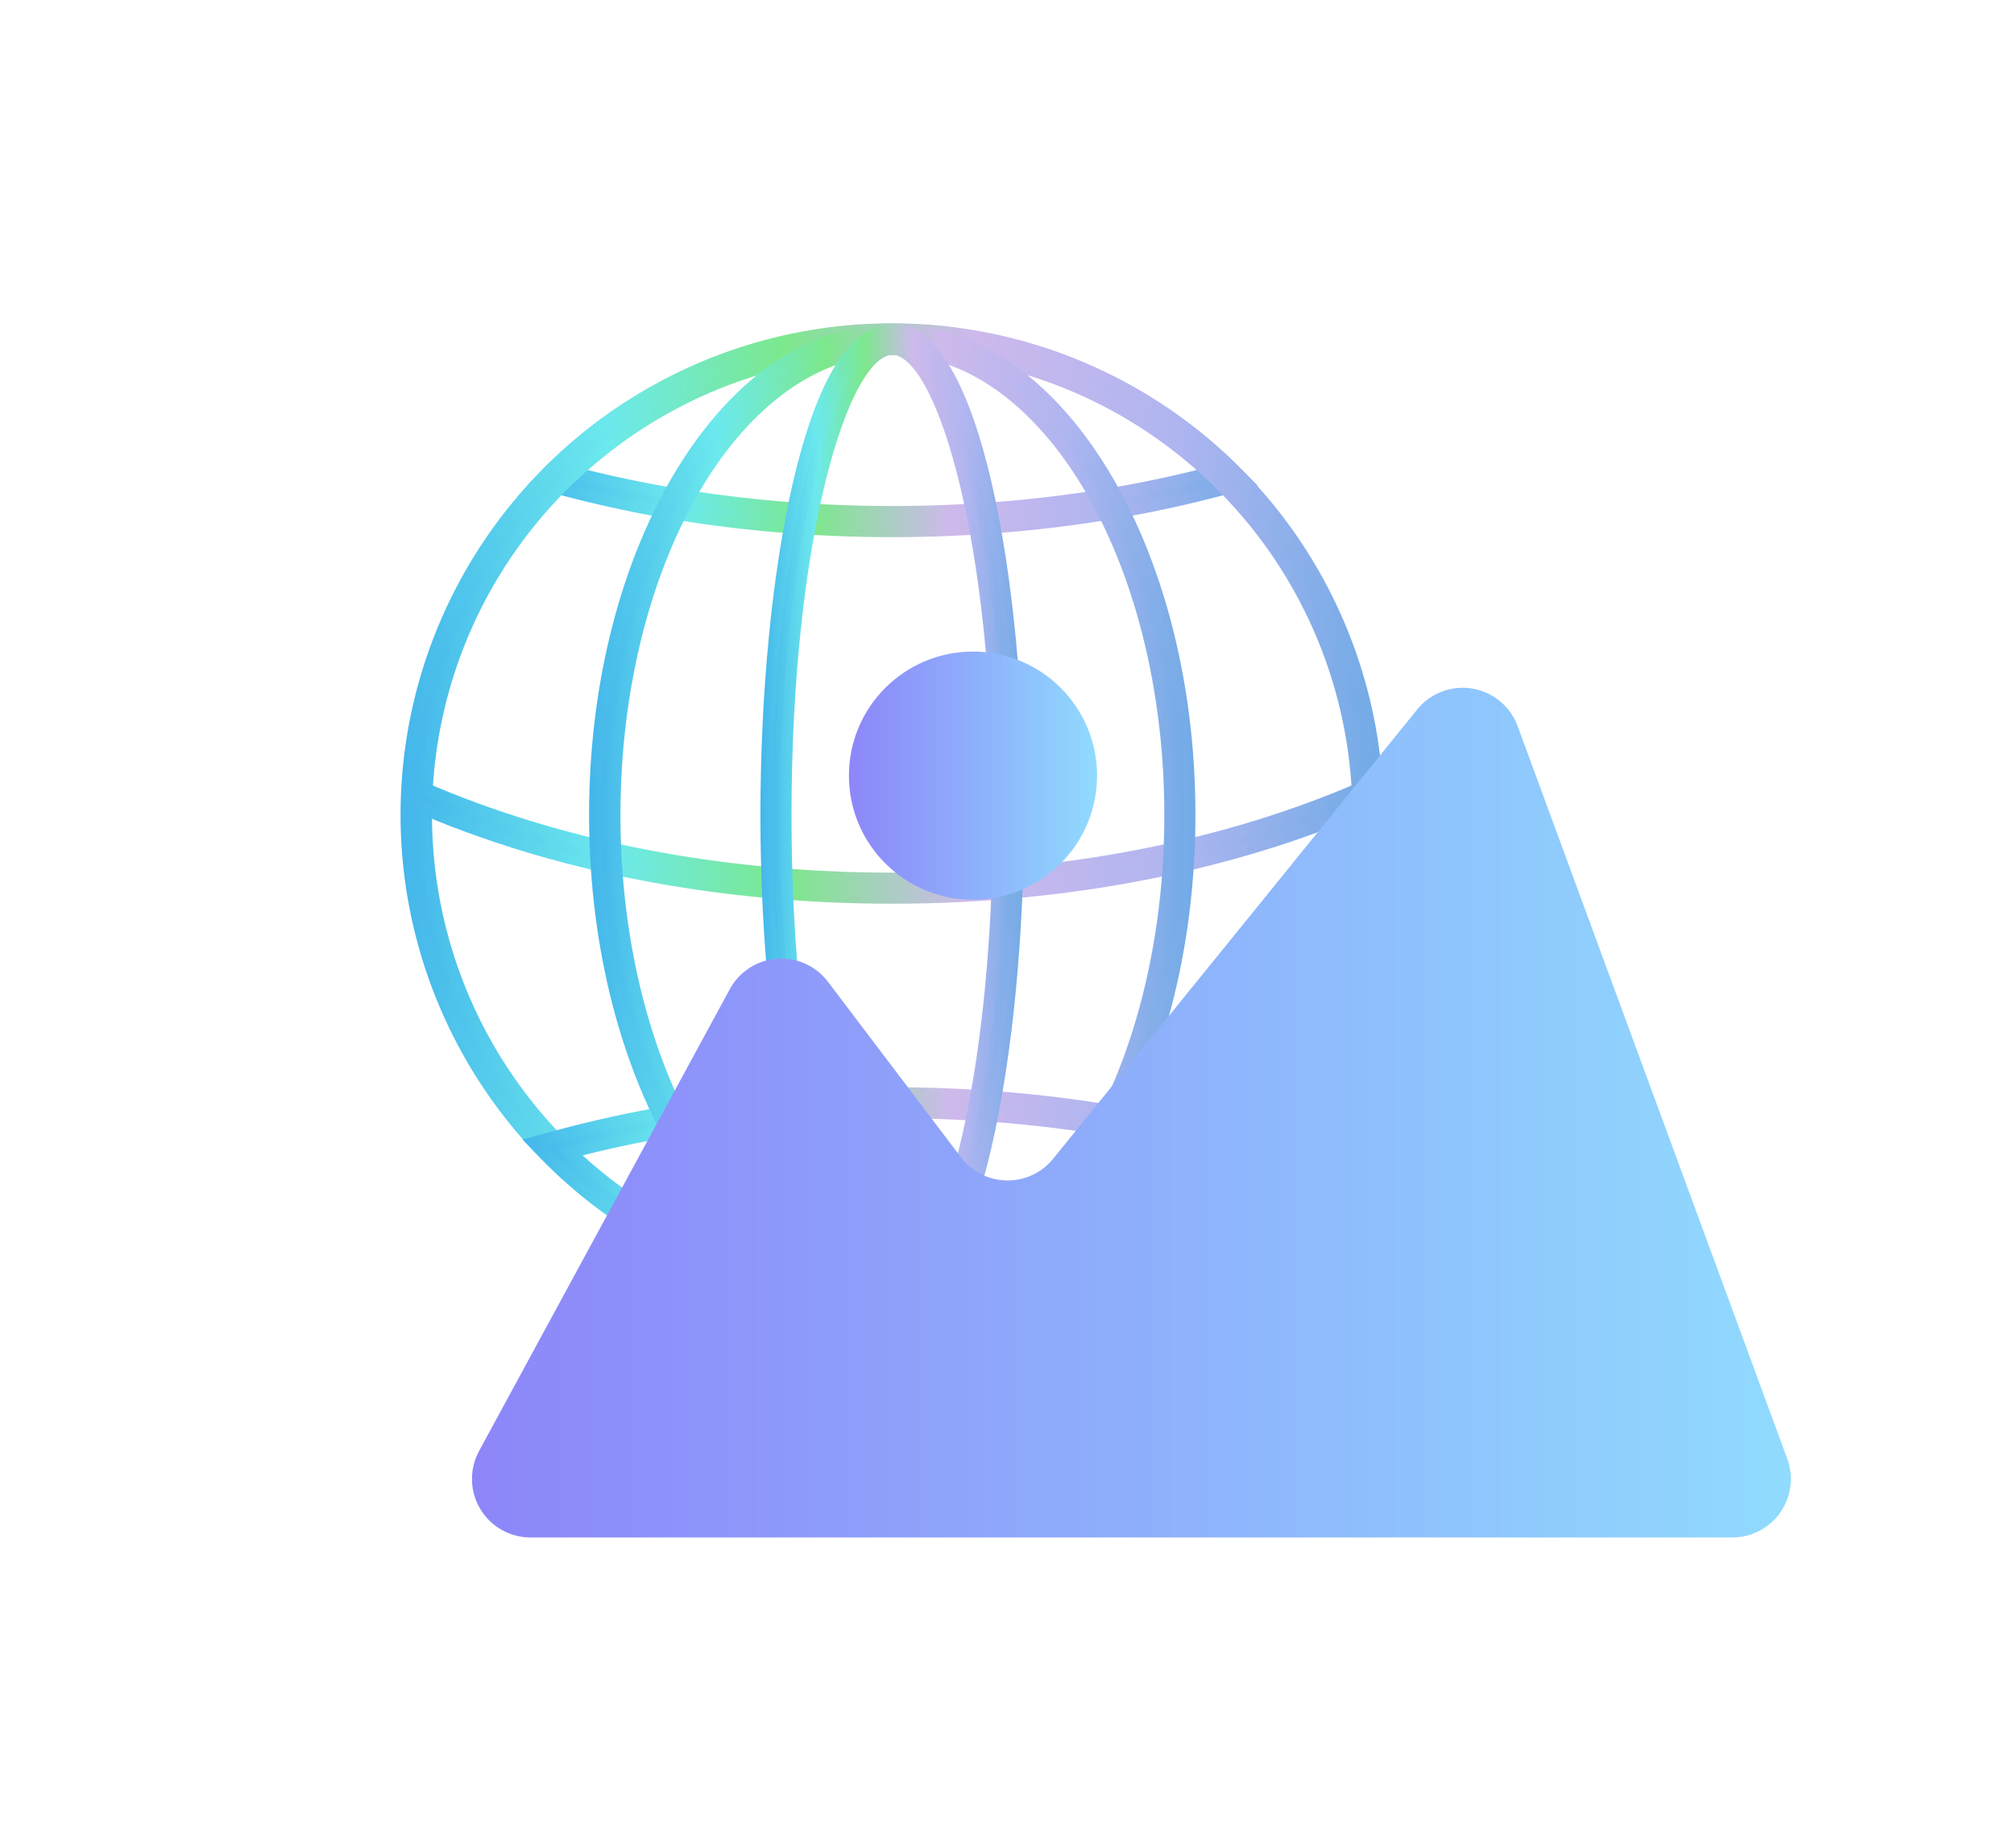 <svg id="Layer_1" data-name="Layer 1" xmlns="http://www.w3.org/2000/svg" xmlns:xlink="http://www.w3.org/1999/xlink" viewBox="0 0 355.67 326.33"><defs><style>.cls-1,.cls-2,.cls-3,.cls-4,.cls-5,.cls-6{stroke-miterlimit:10;stroke-width:2px;}.cls-1{fill:url(#linear-gradient);stroke:url(#linear-gradient-2);}.cls-2{fill:url(#linear-gradient-3);stroke:url(#linear-gradient-4);}.cls-3{fill:url(#linear-gradient-5);stroke:url(#linear-gradient-6);}.cls-4{fill:url(#linear-gradient-7);stroke:url(#linear-gradient-8);}.cls-5{fill:url(#linear-gradient-9);stroke:url(#linear-gradient-10);}.cls-6{fill:url(#linear-gradient-11);stroke:url(#linear-gradient-12);}.cls-7{fill:url(#linear-gradient-13);}.cls-8{fill:url(#linear-gradient-14);}</style><linearGradient id="linear-gradient" x1="94.9" y1="76.01" x2="220.23" y2="76.01" gradientUnits="userSpaceOnUse"><stop offset="0" stop-color="#44b6eb"/><stop offset="0.21" stop-color="#6ce9ed"/><stop offset="0.39" stop-color="#7ce88c"/><stop offset="0.58" stop-color="#ceb9ec"/><stop offset="0.79" stop-color="#afb5f0"/><stop offset="1" stop-color="#71abe6"/></linearGradient><linearGradient id="linear-gradient-2" x1="92.97" y1="76.01" x2="222.16" y2="76.01" xlink:href="#linear-gradient"/><linearGradient id="linear-gradient-3" x1="71.8" y1="143.93" x2="243.34" y2="143.93" xlink:href="#linear-gradient"/><linearGradient id="linear-gradient-4" x1="70.8" y1="143.93" x2="244.34" y2="143.93" xlink:href="#linear-gradient"/><linearGradient id="linear-gradient-5" x1="72.95" y1="148.75" x2="242.08" y2="148.75" xlink:href="#linear-gradient"/><linearGradient id="linear-gradient-6" x1="71.63" y1="148.59" x2="243.39" y2="148.59" xlink:href="#linear-gradient"/><linearGradient id="linear-gradient-7" x1="94.17" y1="211.34" x2="220.96" y2="211.34" xlink:href="#linear-gradient"/><linearGradient id="linear-gradient-8" x1="92.27" y1="211.34" x2="222.86" y2="211.34" xlink:href="#linear-gradient"/><linearGradient id="linear-gradient-9" x1="105.03" y1="143.93" x2="210.11" y2="143.93" xlink:href="#linear-gradient"/><linearGradient id="linear-gradient-10" x1="104.03" y1="143.93" x2="211.11" y2="143.93" xlink:href="#linear-gradient"/><linearGradient id="linear-gradient-11" x1="135.29" y1="143.93" x2="179.85" y2="143.93" xlink:href="#linear-gradient"/><linearGradient id="linear-gradient-12" x1="134.29" y1="143.93" x2="180.85" y2="143.93" xlink:href="#linear-gradient"/><linearGradient id="linear-gradient-13" x1="83.34" y1="196.47" x2="316.3" y2="196.47" gradientUnits="userSpaceOnUse"><stop offset="0" stop-color="#8d86f9"/><stop offset="0.48" stop-color="#8eadfb"/><stop offset="1" stop-color="#90dbfe"/></linearGradient><linearGradient id="linear-gradient-14" x1="149.92" y1="136.98" x2="193.74" y2="136.98" xlink:href="#linear-gradient-13"/></defs><path class="cls-1" d="M157.57,93.86c-5.42,0-10.86-.19-16.17-.54-7.62-.51-15.2-1.39-22.55-2.62a211.8,211.8,0,0,1-21-4.62l-2.9-.8L97,83.16a85.79,85.79,0,0,1,121.07,0l2.13,2.13-2.9.79a210.56,210.56,0,0,1-21.05,4.62c-7.34,1.23-14.92,2.11-22.53,2.62C168.43,93.67,163,93.86,157.57,93.86ZM101.71,83.51c5.73,1.48,11.68,2.74,17.72,3.75,7.23,1.2,14.7,2.07,22.2,2.57a238.84,238.84,0,0,0,31.88,0c7.5-.5,15-1.37,22.2-2.57,6-1,12-2.27,17.72-3.75a82.3,82.3,0,0,0-111.72,0Z"/><path class="cls-2" d="M157.57,229.7a85.8,85.8,0,1,1,61.33-25.83A85.08,85.08,0,0,1,157.57,229.7Zm0-168a82.27,82.27,0,1,0,58.07,24A81.76,81.76,0,0,0,157.57,61.65Z"/><path class="cls-3" d="M157.57,158.6c-30.7,0-60-5.7-84.62-16.5l1.4-3.19c24.22,10.6,53,16.2,83.22,16.2s58.91-5.59,83.11-16.16l1.4,3.2C217.44,152.91,188.21,158.6,157.57,158.6Z"/><path class="cls-4" d="M157.57,229.7a85.07,85.07,0,0,1-61.34-25.83l-2.06-2.11L97,201a212.42,212.42,0,0,1,21.36-4.75c7.41-1.26,15.09-2.16,22.83-2.69a244,244,0,0,1,32.67,0h.07c7.74.53,15.42,1.43,22.82,2.69A209.7,209.7,0,0,1,218.12,201l2.84.79-2.06,2.11A85,85,0,0,1,157.57,229.7Zm-56.71-26.16a82.25,82.25,0,0,0,113.41,0c-5.83-1.52-11.9-2.83-18.09-3.88-7.28-1.23-14.82-2.12-22.42-2.64h-.06a241.32,241.32,0,0,0-32.27,0c-7.62.52-15.18,1.41-22.48,2.64C112.76,200.71,106.69,202,100.86,203.54Z"/><path class="cls-5" d="M157.57,229.7c-29,0-52.54-38.48-52.54-85.77s23.57-85.77,52.54-85.77,52.54,38.47,52.54,85.77S186.54,229.7,157.57,229.7Zm0-168c-27,0-49,36.91-49,82.28s22,82.28,49.05,82.28,49-36.91,49-82.28S184.61,61.65,157.57,61.65Z"/><path class="cls-6" d="M157.57,229.7c-14.47,0-22.28-44.19-22.28-85.77s7.81-85.77,22.28-85.77,22.28,44.19,22.28,85.77S172,229.7,157.57,229.7Zm0-168c-8.89,0-18.79,33.79-18.79,82.28s9.9,82.28,18.79,82.28,18.78-33.8,18.78-82.28S166.45,61.65,157.57,61.65Z"/><path class="cls-7" d="M146.21,173.38l23.49,31a10.35,10.35,0,0,0,16.28.27l64.31-79.37A10.34,10.34,0,0,1,268,128.2l47.62,129.4a10.34,10.34,0,0,1-9.71,13.92H93.7a10.34,10.34,0,0,1-9.09-15.28l44.27-81.54A10.34,10.34,0,0,1,146.21,173.38Z"/><circle class="cls-8" cx="171.83" cy="136.98" r="21.91"/></svg>
